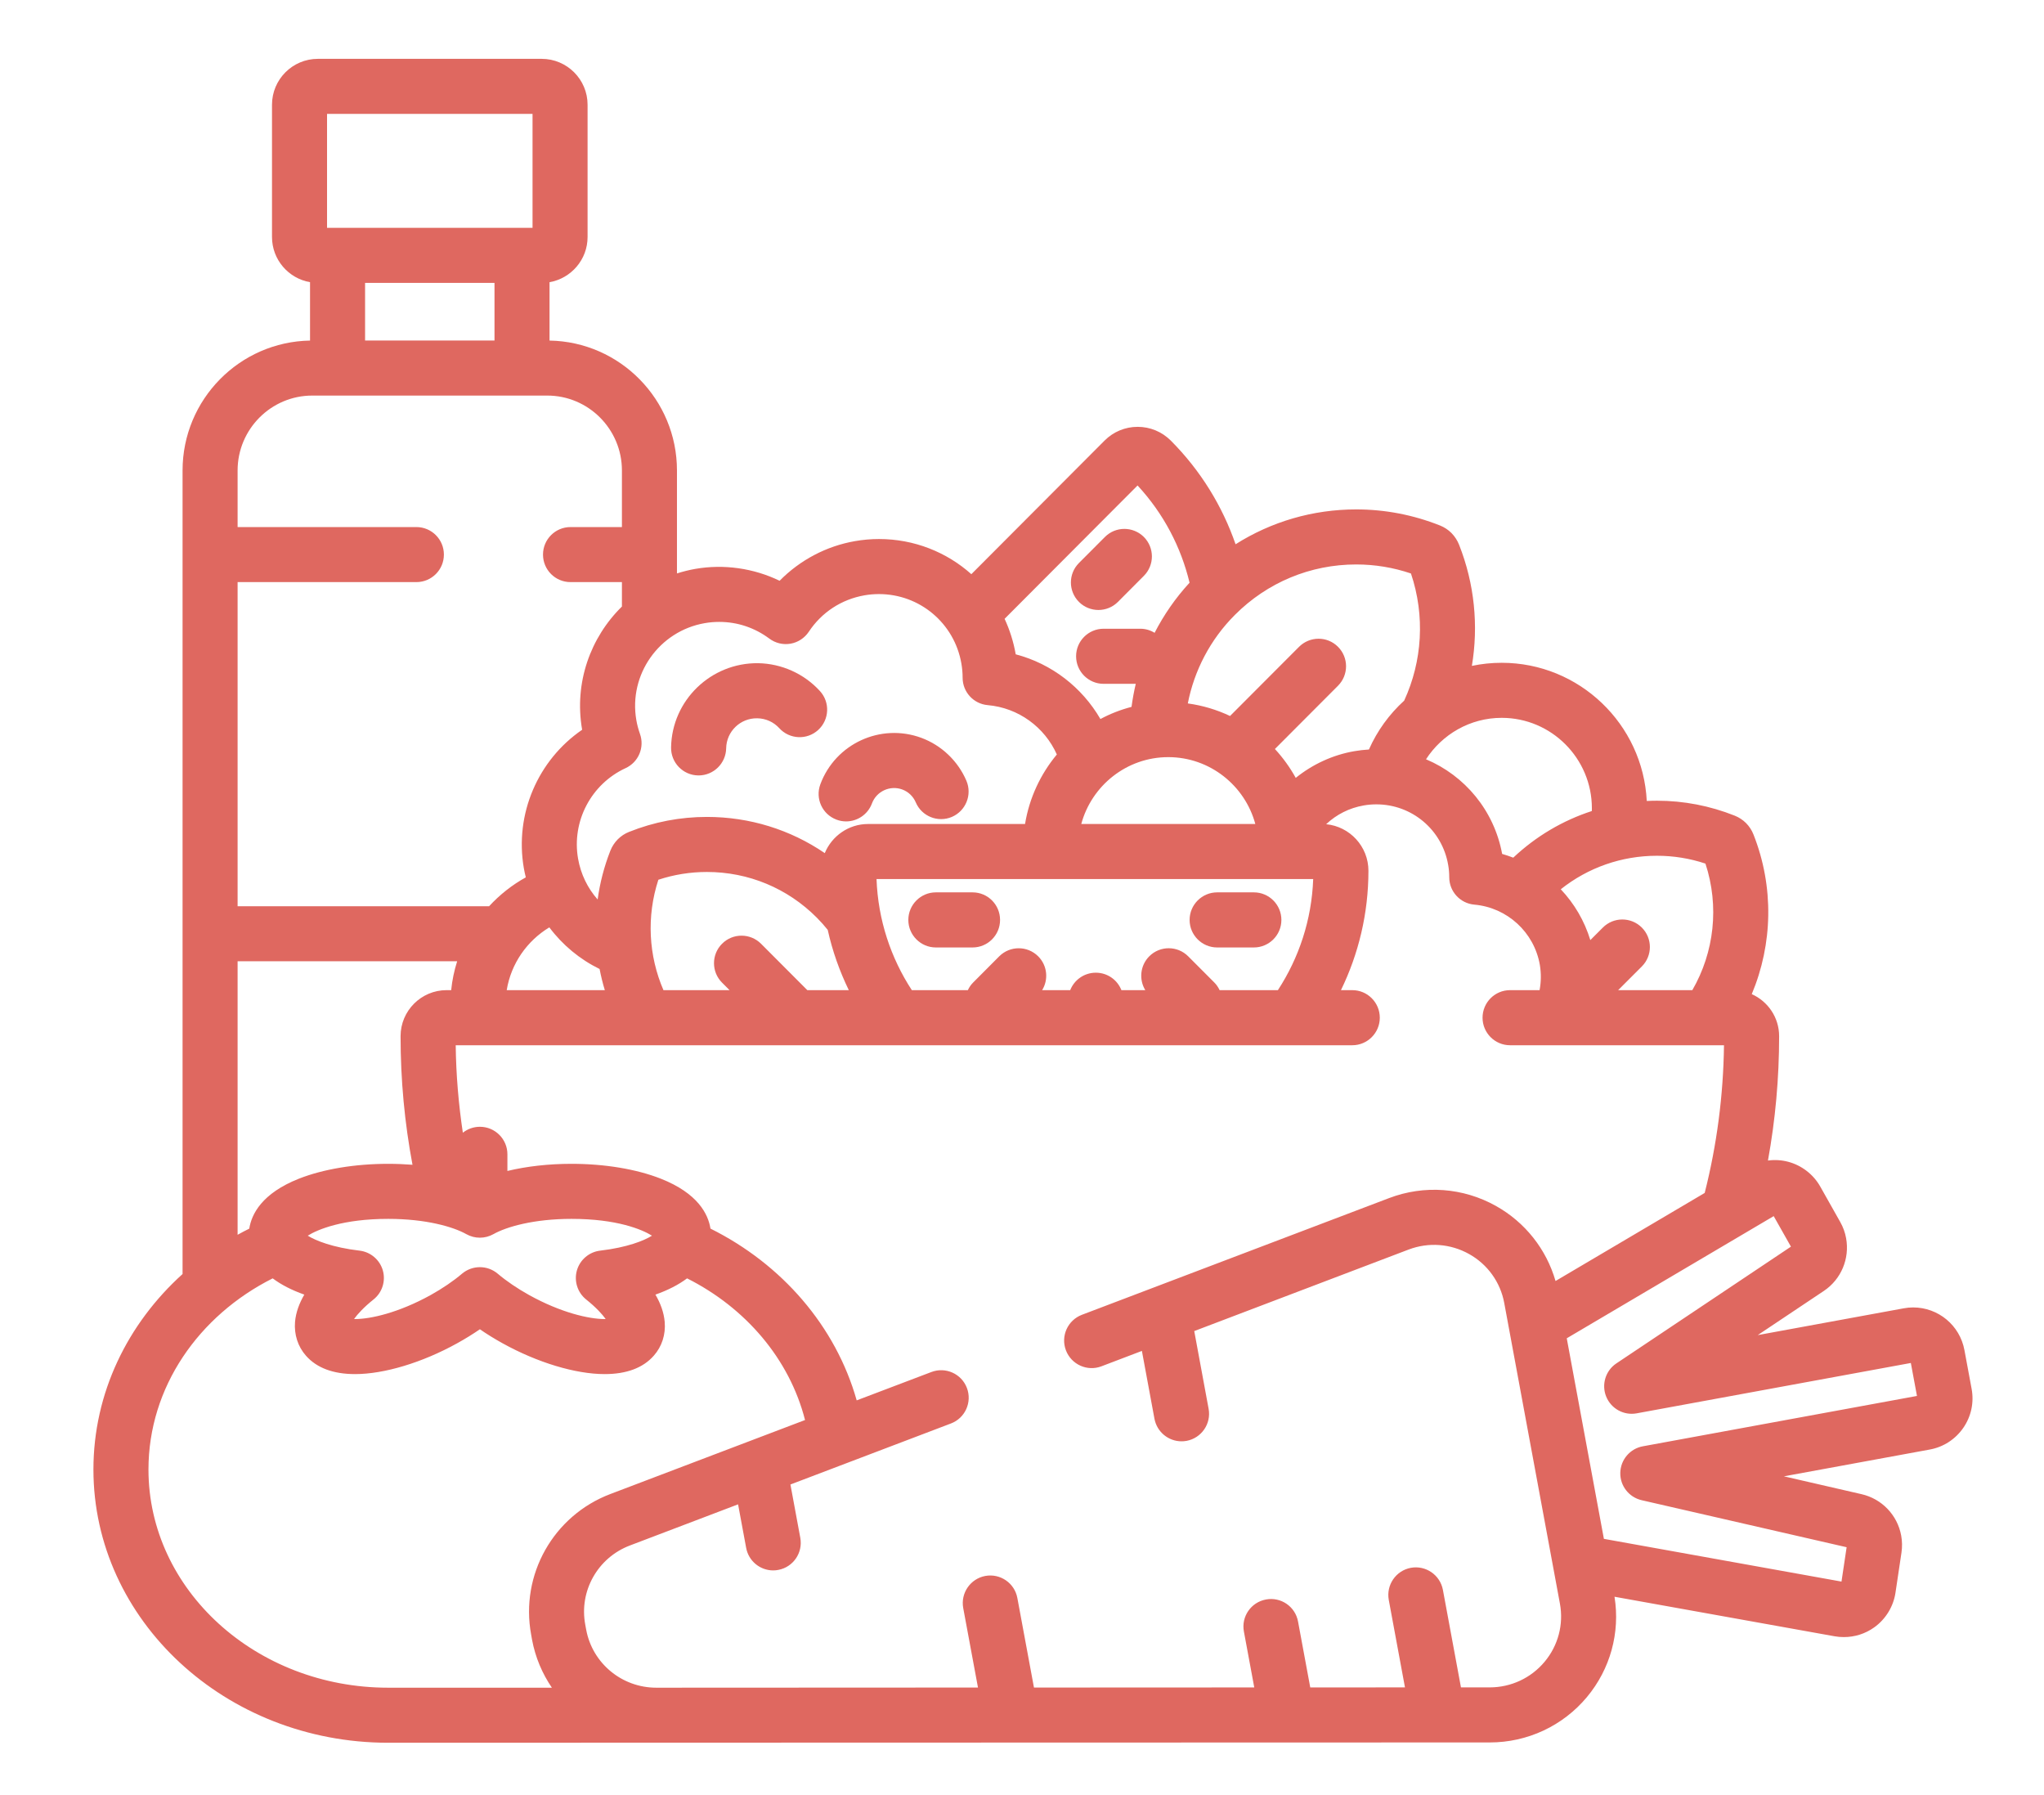 <svg width="41" height="36" viewBox="0 0 41 36" fill="none" xmlns="http://www.w3.org/2000/svg">
<g clip-path="url(#clip0_0_3824)">
<g clip-path="url(#clip1_0_3824)">
<g clip-path="url(#clip2_0_3824)">
<path fill-rule="evenodd" clip-rule="evenodd" d="M16.447 13.859C16.13 13.511 15.678 13.308 15.207 13.3C14.261 13.289 13.477 14.043 13.461 14.989C13.456 15.294 13.699 15.546 14.004 15.551C14.007 15.551 14.01 15.551 14.013 15.551C14.314 15.551 14.56 15.309 14.566 15.008C14.571 14.67 14.849 14.399 15.19 14.405C15.36 14.408 15.517 14.478 15.632 14.604C15.838 14.829 16.187 14.845 16.412 14.639C16.637 14.433 16.653 14.084 16.447 13.859Z" fill="#DF6860"/>
</g>
</g>
<g clip-path="url(#clip3_0_3824)">
<g clip-path="url(#clip4_0_3824)">
<path fill-rule="evenodd" clip-rule="evenodd" d="M19.385 15.658C19.215 15.261 18.886 14.947 18.481 14.797C17.665 14.496 16.757 14.914 16.455 15.729C16.349 16.015 16.494 16.332 16.78 16.438C16.844 16.462 16.908 16.473 16.972 16.473C17.197 16.473 17.407 16.335 17.49 16.113C17.581 15.868 17.854 15.743 18.099 15.833C18.221 15.879 18.317 15.97 18.369 16.091C18.488 16.371 18.812 16.502 19.093 16.383C19.373 16.263 19.504 15.939 19.385 15.658Z" fill="#DF6860"/>
</g>
</g>
<g clip-path="url(#clip5_0_3824)">
<g clip-path="url(#clip6_0_3824)">
<path fill-rule="evenodd" clip-rule="evenodd" d="M22.944 10.768C22.727 10.553 22.378 10.553 22.163 10.769L21.642 11.291C21.427 11.507 21.427 11.856 21.643 12.072C21.75 12.179 21.892 12.233 22.033 12.233C22.174 12.233 22.316 12.179 22.424 12.071L22.944 11.549C23.16 11.333 23.159 10.984 22.944 10.768Z" fill="#DF6860"/>
</g>
</g>
<g clip-path="url(#clip7_0_3824)">
<g clip-path="url(#clip8_0_3824)">
<path fill-rule="evenodd" clip-rule="evenodd" d="M19.508 17.896H18.772C18.468 17.896 18.22 18.144 18.22 18.449C18.22 18.753 18.468 19.001 18.772 19.001H19.508C19.814 19.001 20.06 18.753 20.06 18.449C20.06 18.144 19.814 17.896 19.508 17.896Z" fill="#DF6860"/>
</g>
</g>
<g clip-path="url(#clip9_0_3824)">
<g clip-path="url(#clip10_0_3824)">
<path fill-rule="evenodd" clip-rule="evenodd" d="M25.151 17.896H24.415C24.11 17.896 23.862 18.144 23.862 18.449C23.862 18.753 24.11 19.001 24.415 19.001H25.151C25.456 19.001 25.703 18.753 25.703 18.449C25.703 18.144 25.456 17.896 25.151 17.896Z" fill="#DF6860"/>
</g>
</g>
<g clip-path="url(#clip11_0_3824)">
<path fill-rule="evenodd" clip-rule="evenodd" d="M39.548 27.852L39.404 27.076C39.313 26.58 38.88 26.22 38.375 26.22C38.312 26.22 38.247 26.226 38.185 26.238L35.258 26.775L36.584 25.889C36.931 25.657 37.106 25.241 37.03 24.829C37.01 24.717 36.97 24.608 36.913 24.507L36.512 23.796C36.374 23.552 36.14 23.371 35.869 23.299C35.737 23.264 35.599 23.256 35.463 23.274C35.611 22.459 35.687 21.627 35.687 20.78C35.687 20.404 35.461 20.081 35.138 19.937C35.559 18.934 35.588 17.785 35.172 16.734C35.138 16.648 35.088 16.572 35.023 16.506C34.958 16.442 34.882 16.392 34.797 16.358C34.297 16.159 33.773 16.058 33.236 16.058C33.168 16.058 33.099 16.06 33.032 16.063C32.955 14.522 31.679 13.292 30.122 13.292C29.918 13.292 29.718 13.313 29.524 13.354C29.658 12.552 29.579 11.712 29.267 10.924C29.233 10.838 29.183 10.76 29.115 10.69C29.049 10.624 28.971 10.573 28.886 10.539C28.347 10.325 27.781 10.216 27.204 10.216C26.334 10.216 25.502 10.461 24.784 10.915C24.521 10.155 24.088 9.441 23.484 8.835C23.306 8.658 23.071 8.56 22.82 8.56C22.57 8.56 22.334 8.658 22.157 8.835L19.484 11.515C18.989 11.073 18.338 10.81 17.631 10.81C17.471 10.81 17.309 10.824 17.15 10.852C16.574 10.952 16.044 11.234 15.638 11.647C15.117 11.395 14.52 11.309 13.946 11.409C13.82 11.431 13.698 11.462 13.579 11.5V9.435C13.579 8.013 12.437 6.854 11.023 6.83V5.659C11.455 5.584 11.786 5.207 11.786 4.753V2.1C11.786 1.593 11.373 1.18 10.865 1.18H6.376C5.868 1.18 5.456 1.593 5.456 2.1V4.753C5.456 5.207 5.786 5.584 6.219 5.659V6.83C4.805 6.854 3.662 8.013 3.662 9.435V25.55C2.56 26.545 1.874 27.934 1.874 29.47C1.874 32.492 4.526 34.95 7.785 34.95L29.884 34.944C30.639 34.944 31.349 34.612 31.831 34.035C32.301 33.472 32.501 32.742 32.385 32.022L36.8 32.815C36.861 32.826 36.923 32.831 36.985 32.831C37.205 32.831 37.416 32.764 37.595 32.636C37.824 32.472 37.98 32.218 38.021 31.94L38.141 31.137C38.158 31.022 38.156 30.907 38.135 30.793C38.059 30.383 37.747 30.058 37.34 29.965L35.783 29.607L38.708 29.07C38.983 29.02 39.222 28.865 39.382 28.634C39.54 28.404 39.599 28.127 39.548 27.852ZM30.983 33.326C30.711 33.652 30.31 33.839 29.884 33.84L29.305 33.84L28.943 31.885C28.887 31.585 28.599 31.387 28.299 31.442C28 31.498 27.802 31.786 27.857 32.086L28.182 33.84L26.282 33.841L26.037 32.519C25.982 32.219 25.694 32.021 25.394 32.077C25.094 32.132 24.895 32.42 24.951 32.72L25.159 33.841L20.74 33.843L20.407 32.048C20.352 31.748 20.064 31.55 19.764 31.605C19.464 31.661 19.266 31.949 19.321 32.249L19.617 33.843L13.165 33.846H13.164C12.474 33.846 11.883 33.357 11.758 32.682L11.739 32.579C11.614 31.905 11.991 31.238 12.635 30.994L14.805 30.169L14.967 31.042C15.016 31.308 15.248 31.494 15.509 31.494C15.542 31.494 15.576 31.491 15.611 31.484C15.91 31.429 16.108 31.141 16.053 30.841L15.855 29.771L19.075 28.547C19.36 28.439 19.503 28.12 19.395 27.835C19.287 27.55 18.968 27.407 18.683 27.515L17.184 28.084C16.764 26.596 15.684 25.352 14.251 24.639C14.206 24.35 14 23.932 13.255 23.638C12.767 23.446 12.131 23.34 11.464 23.34C11.004 23.34 10.565 23.39 10.178 23.483V23.149C10.178 22.844 9.93 22.597 9.626 22.597C9.497 22.597 9.378 22.642 9.284 22.716C9.198 22.14 9.148 21.555 9.141 20.962H27.125C27.43 20.962 27.677 20.714 27.677 20.41C27.677 20.105 27.43 19.857 27.125 19.857H26.898C27.25 19.133 27.449 18.321 27.449 17.463C27.449 16.976 27.076 16.575 26.601 16.529C26.808 16.334 27.066 16.203 27.354 16.153C27.438 16.138 27.523 16.131 27.608 16.131C28.321 16.131 28.927 16.641 29.048 17.343C29.063 17.425 29.07 17.508 29.07 17.593C29.07 17.879 29.289 18.117 29.573 18.142C30.233 18.2 30.773 18.696 30.887 19.349C30.916 19.522 30.913 19.693 30.882 19.857H30.29C29.985 19.857 29.738 20.105 29.738 20.41C29.738 20.714 29.985 20.962 30.29 20.962H34.581C34.568 21.974 34.437 22.964 34.194 23.924L31.202 25.69C31.018 25.053 30.593 24.513 30.007 24.185C29.35 23.817 28.569 23.759 27.864 24.027L21.701 26.368C21.416 26.477 21.273 26.795 21.381 27.08C21.49 27.366 21.809 27.509 22.093 27.401L22.905 27.092L23.157 28.453C23.207 28.719 23.439 28.905 23.7 28.905C23.733 28.905 23.767 28.902 23.801 28.896C24.101 28.84 24.299 28.552 24.243 28.252L23.955 26.694L28.256 25.059C28.655 24.908 29.096 24.941 29.468 25.149C29.839 25.356 30.096 25.714 30.173 26.13L31.29 32.16C31.367 32.576 31.255 33.001 30.983 33.326ZM30.122 14.396C31.12 14.396 31.931 15.21 31.931 16.209C31.931 16.228 31.93 16.247 31.93 16.265C31.348 16.454 30.811 16.77 30.354 17.2C30.28 17.172 30.207 17.147 30.131 17.125C29.97 16.253 29.381 15.554 28.604 15.227C28.927 14.728 29.487 14.396 30.122 14.396ZM27.204 11.32C27.579 11.32 27.948 11.381 28.302 11.501C28.588 12.35 28.53 13.261 28.166 14.051C27.867 14.323 27.624 14.657 27.459 15.031C27.36 15.037 27.262 15.048 27.164 15.065C26.732 15.14 26.328 15.328 25.991 15.6C25.875 15.39 25.734 15.195 25.573 15.021L26.839 13.752C27.054 13.536 27.054 13.186 26.838 12.971C26.623 12.755 26.273 12.756 26.057 12.972L24.673 14.359C24.41 14.234 24.125 14.148 23.826 14.107C23.955 13.448 24.275 12.827 24.77 12.332C25.42 11.68 26.285 11.32 27.204 11.32ZM22.973 19.857H22.494C22.414 19.652 22.215 19.507 21.981 19.507C21.747 19.507 21.548 19.652 21.467 19.857H20.904C21.035 19.645 21.009 19.362 20.824 19.178C20.608 18.963 20.259 18.963 20.043 19.179L19.523 19.701C19.476 19.747 19.44 19.801 19.414 19.857H18.29C17.869 19.212 17.612 18.449 17.582 17.629H26.341C26.311 18.449 26.054 19.212 25.633 19.857H24.464C24.437 19.801 24.402 19.747 24.355 19.701L23.834 19.179C23.619 18.963 23.269 18.962 23.053 19.178C22.869 19.362 22.843 19.645 22.973 19.857ZM21.689 16.525C21.897 15.754 22.601 15.184 23.434 15.184C24.268 15.184 24.972 15.754 25.18 16.525H21.689ZM22.818 9.736C23.343 10.303 23.691 10.977 23.861 11.686C23.579 11.992 23.345 12.331 23.16 12.691C23.076 12.639 22.978 12.609 22.872 12.609H22.137C21.832 12.609 21.585 12.857 21.585 13.161C21.585 13.466 21.832 13.714 22.137 13.714H22.782C22.746 13.866 22.718 14.02 22.697 14.176C22.478 14.233 22.268 14.315 22.073 14.42C21.705 13.785 21.095 13.311 20.373 13.122C20.373 13.12 20.373 13.118 20.373 13.117C20.329 12.867 20.253 12.63 20.151 12.41L22.818 9.736ZM12.837 14.718C12.805 14.627 12.78 14.535 12.764 14.441C12.606 13.528 13.221 12.656 14.136 12.497C14.232 12.48 14.33 12.472 14.427 12.472C14.791 12.472 15.138 12.588 15.432 12.807C15.554 12.898 15.707 12.935 15.857 12.909C16.006 12.883 16.139 12.796 16.223 12.67C16.482 12.279 16.879 12.02 17.34 11.939C17.436 11.922 17.534 11.914 17.631 11.914C18.449 11.914 19.144 12.499 19.284 13.306C19.3 13.398 19.309 13.495 19.309 13.592C19.309 13.878 19.528 14.116 19.812 14.141C20.43 14.195 20.955 14.584 21.199 15.131C20.873 15.523 20.647 16 20.561 16.525H17.412C17.021 16.525 16.685 16.767 16.544 17.109C15.852 16.637 15.036 16.383 14.18 16.383C13.644 16.383 13.119 16.483 12.619 16.683C12.534 16.716 12.458 16.767 12.393 16.831C12.328 16.897 12.278 16.973 12.244 17.058C12.118 17.378 12.033 17.708 11.988 18.039C11.789 17.814 11.65 17.534 11.595 17.219C11.465 16.47 11.858 15.724 12.548 15.405C12.809 15.285 12.933 14.987 12.837 14.718ZM14.483 19.706L14.634 19.857H13.308C13.01 19.167 12.965 18.381 13.206 17.643C13.521 17.539 13.848 17.487 14.18 17.487C15.012 17.487 15.795 17.812 16.383 18.402C16.462 18.481 16.535 18.563 16.603 18.648C16.697 19.072 16.841 19.477 17.026 19.857H16.194L15.265 18.926C15.049 18.711 14.7 18.71 14.484 18.926C14.268 19.141 14.268 19.491 14.483 19.706ZM12.132 19.857H10.164C10.251 19.323 10.573 18.867 11.019 18.598C11.284 18.952 11.629 19.238 12.027 19.433C12.055 19.576 12.089 19.718 12.132 19.857ZM6.56 2.284H10.682V4.569H6.56V2.284ZM9.919 5.673V6.829H7.323V5.673H9.919ZM4.766 11.674H8.352C8.657 11.674 8.904 11.427 8.904 11.122C8.904 10.817 8.657 10.57 8.352 10.57H4.766V9.435C4.766 8.607 5.438 7.933 6.264 7.933H10.977C11.803 7.933 12.475 8.607 12.475 9.435V10.57H11.444C11.139 10.57 10.892 10.817 10.892 11.122C10.892 11.427 11.139 11.674 11.444 11.674H12.475V12.164C11.842 12.784 11.514 13.694 11.676 14.63C11.676 14.631 11.677 14.633 11.677 14.635C10.791 15.243 10.32 16.323 10.507 17.408C10.518 17.471 10.532 17.534 10.547 17.595C10.271 17.747 10.023 17.944 9.811 18.174H4.766V11.674ZM4.766 19.278H9.17C9.111 19.464 9.07 19.657 9.05 19.857H8.957C8.449 19.857 8.035 20.271 8.035 20.78C8.035 21.657 8.116 22.517 8.274 23.359C8.116 23.347 7.953 23.34 7.787 23.34C7.12 23.34 6.484 23.446 5.996 23.638C5.251 23.933 5.045 24.351 5 24.64C4.921 24.679 4.843 24.72 4.766 24.763V19.278ZM11.758 26.061C11.957 26.22 12.078 26.355 12.149 26.452C12.142 26.452 12.135 26.453 12.128 26.453C11.816 26.453 11.254 26.326 10.616 25.973C10.378 25.841 10.159 25.692 9.983 25.543C9.777 25.369 9.475 25.369 9.268 25.543C9.092 25.693 8.873 25.841 8.636 25.973C7.997 26.326 7.435 26.453 7.123 26.453C7.116 26.453 7.109 26.452 7.102 26.452C7.172 26.355 7.294 26.219 7.493 26.06C7.667 25.921 7.74 25.691 7.679 25.477C7.617 25.263 7.433 25.107 7.212 25.081C6.674 25.018 6.333 24.881 6.173 24.781C6.373 24.656 6.879 24.444 7.788 24.444C8.541 24.444 9.091 24.602 9.355 24.751C9.523 24.845 9.728 24.845 9.896 24.751C10.16 24.602 10.711 24.444 11.464 24.444C12.373 24.444 12.878 24.656 13.078 24.781C12.919 24.881 12.578 25.018 12.039 25.081C11.818 25.107 11.634 25.263 11.572 25.477C11.511 25.691 11.584 25.922 11.758 26.061ZM10.654 32.781L10.672 32.883C10.738 33.238 10.877 33.563 11.07 33.846H7.785C5.135 33.846 2.978 31.883 2.978 29.47C2.978 27.821 3.985 26.383 5.47 25.637C5.64 25.765 5.853 25.874 6.104 25.963C6.005 26.133 5.935 26.317 5.918 26.509C5.897 26.763 5.975 27.005 6.138 27.189C6.353 27.433 6.685 27.557 7.123 27.557C7.706 27.557 8.472 27.326 9.17 26.939C9.331 26.85 9.483 26.756 9.626 26.658C9.768 26.756 9.92 26.85 10.081 26.939C10.779 27.326 11.545 27.557 12.128 27.557C12.566 27.557 12.898 27.433 13.113 27.189C13.277 27.005 13.355 26.763 13.333 26.509C13.316 26.317 13.247 26.133 13.147 25.963C13.399 25.874 13.611 25.765 13.782 25.637C14.959 26.229 15.836 27.256 16.148 28.478L12.243 29.962C11.1 30.396 10.432 31.581 10.654 32.781ZM33.236 17.162C33.569 17.162 33.896 17.215 34.209 17.319C34.49 18.174 34.386 19.096 33.946 19.857H32.458L32.933 19.382C33.149 19.166 33.148 18.816 32.932 18.601C32.716 18.386 32.366 18.386 32.151 18.602L31.9 18.853C31.782 18.466 31.577 18.119 31.307 17.834C31.854 17.399 32.527 17.162 33.236 17.162ZM32.953 29.005C32.696 29.052 32.507 29.274 32.501 29.536C32.495 29.797 32.674 30.027 32.93 30.086L37.041 31.029L36.938 31.718L32.172 30.861L31.427 26.839L35.578 24.389L35.924 25.001L32.423 27.342C32.205 27.487 32.12 27.766 32.218 28.008C32.317 28.251 32.572 28.391 32.829 28.344L38.329 27.334L38.452 27.995L32.953 29.005Z" fill="#DF6860"/>
</g>
</g>
<defs>
<clipPath id="clip0_0_3824">
<rect width="41" height="36" fill="white"/>
</clipPath>
<clipPath id="clip1_0_3824">
<rect width="6" height="5" fill="white" transform="translate(12 12)"/>
</clipPath>
<clipPath id="clip2_0_3824">
<rect width="6" height="5" fill="white" transform="translate(12 12)"/>
</clipPath>
<clipPath id="clip3_0_3824">
<rect width="6" height="5" fill="white" transform="translate(15 13)"/>
</clipPath>
<clipPath id="clip4_0_3824">
<rect width="6" height="5" fill="white" transform="translate(15 13)"/>
</clipPath>
<clipPath id="clip5_0_3824">
<rect width="5" height="5" fill="white" transform="translate(20 9)"/>
</clipPath>
<clipPath id="clip6_0_3824">
<rect width="5" height="5" fill="white" transform="translate(20 9)"/>
</clipPath>
<clipPath id="clip7_0_3824">
<rect width="5" height="5" fill="white" transform="translate(17 16)"/>
</clipPath>
<clipPath id="clip8_0_3824">
<rect width="5" height="5" fill="white" transform="translate(17 16)"/>
</clipPath>
<clipPath id="clip9_0_3824">
<rect width="5" height="5" fill="white" transform="translate(22 16)"/>
</clipPath>
<clipPath id="clip10_0_3824">
<rect width="5" height="5" fill="white" transform="translate(22 16)"/>
</clipPath>
<clipPath id="clip11_0_3824">
<rect width="41" height="36" fill="white"/>
</clipPath>
</defs>
</svg>
